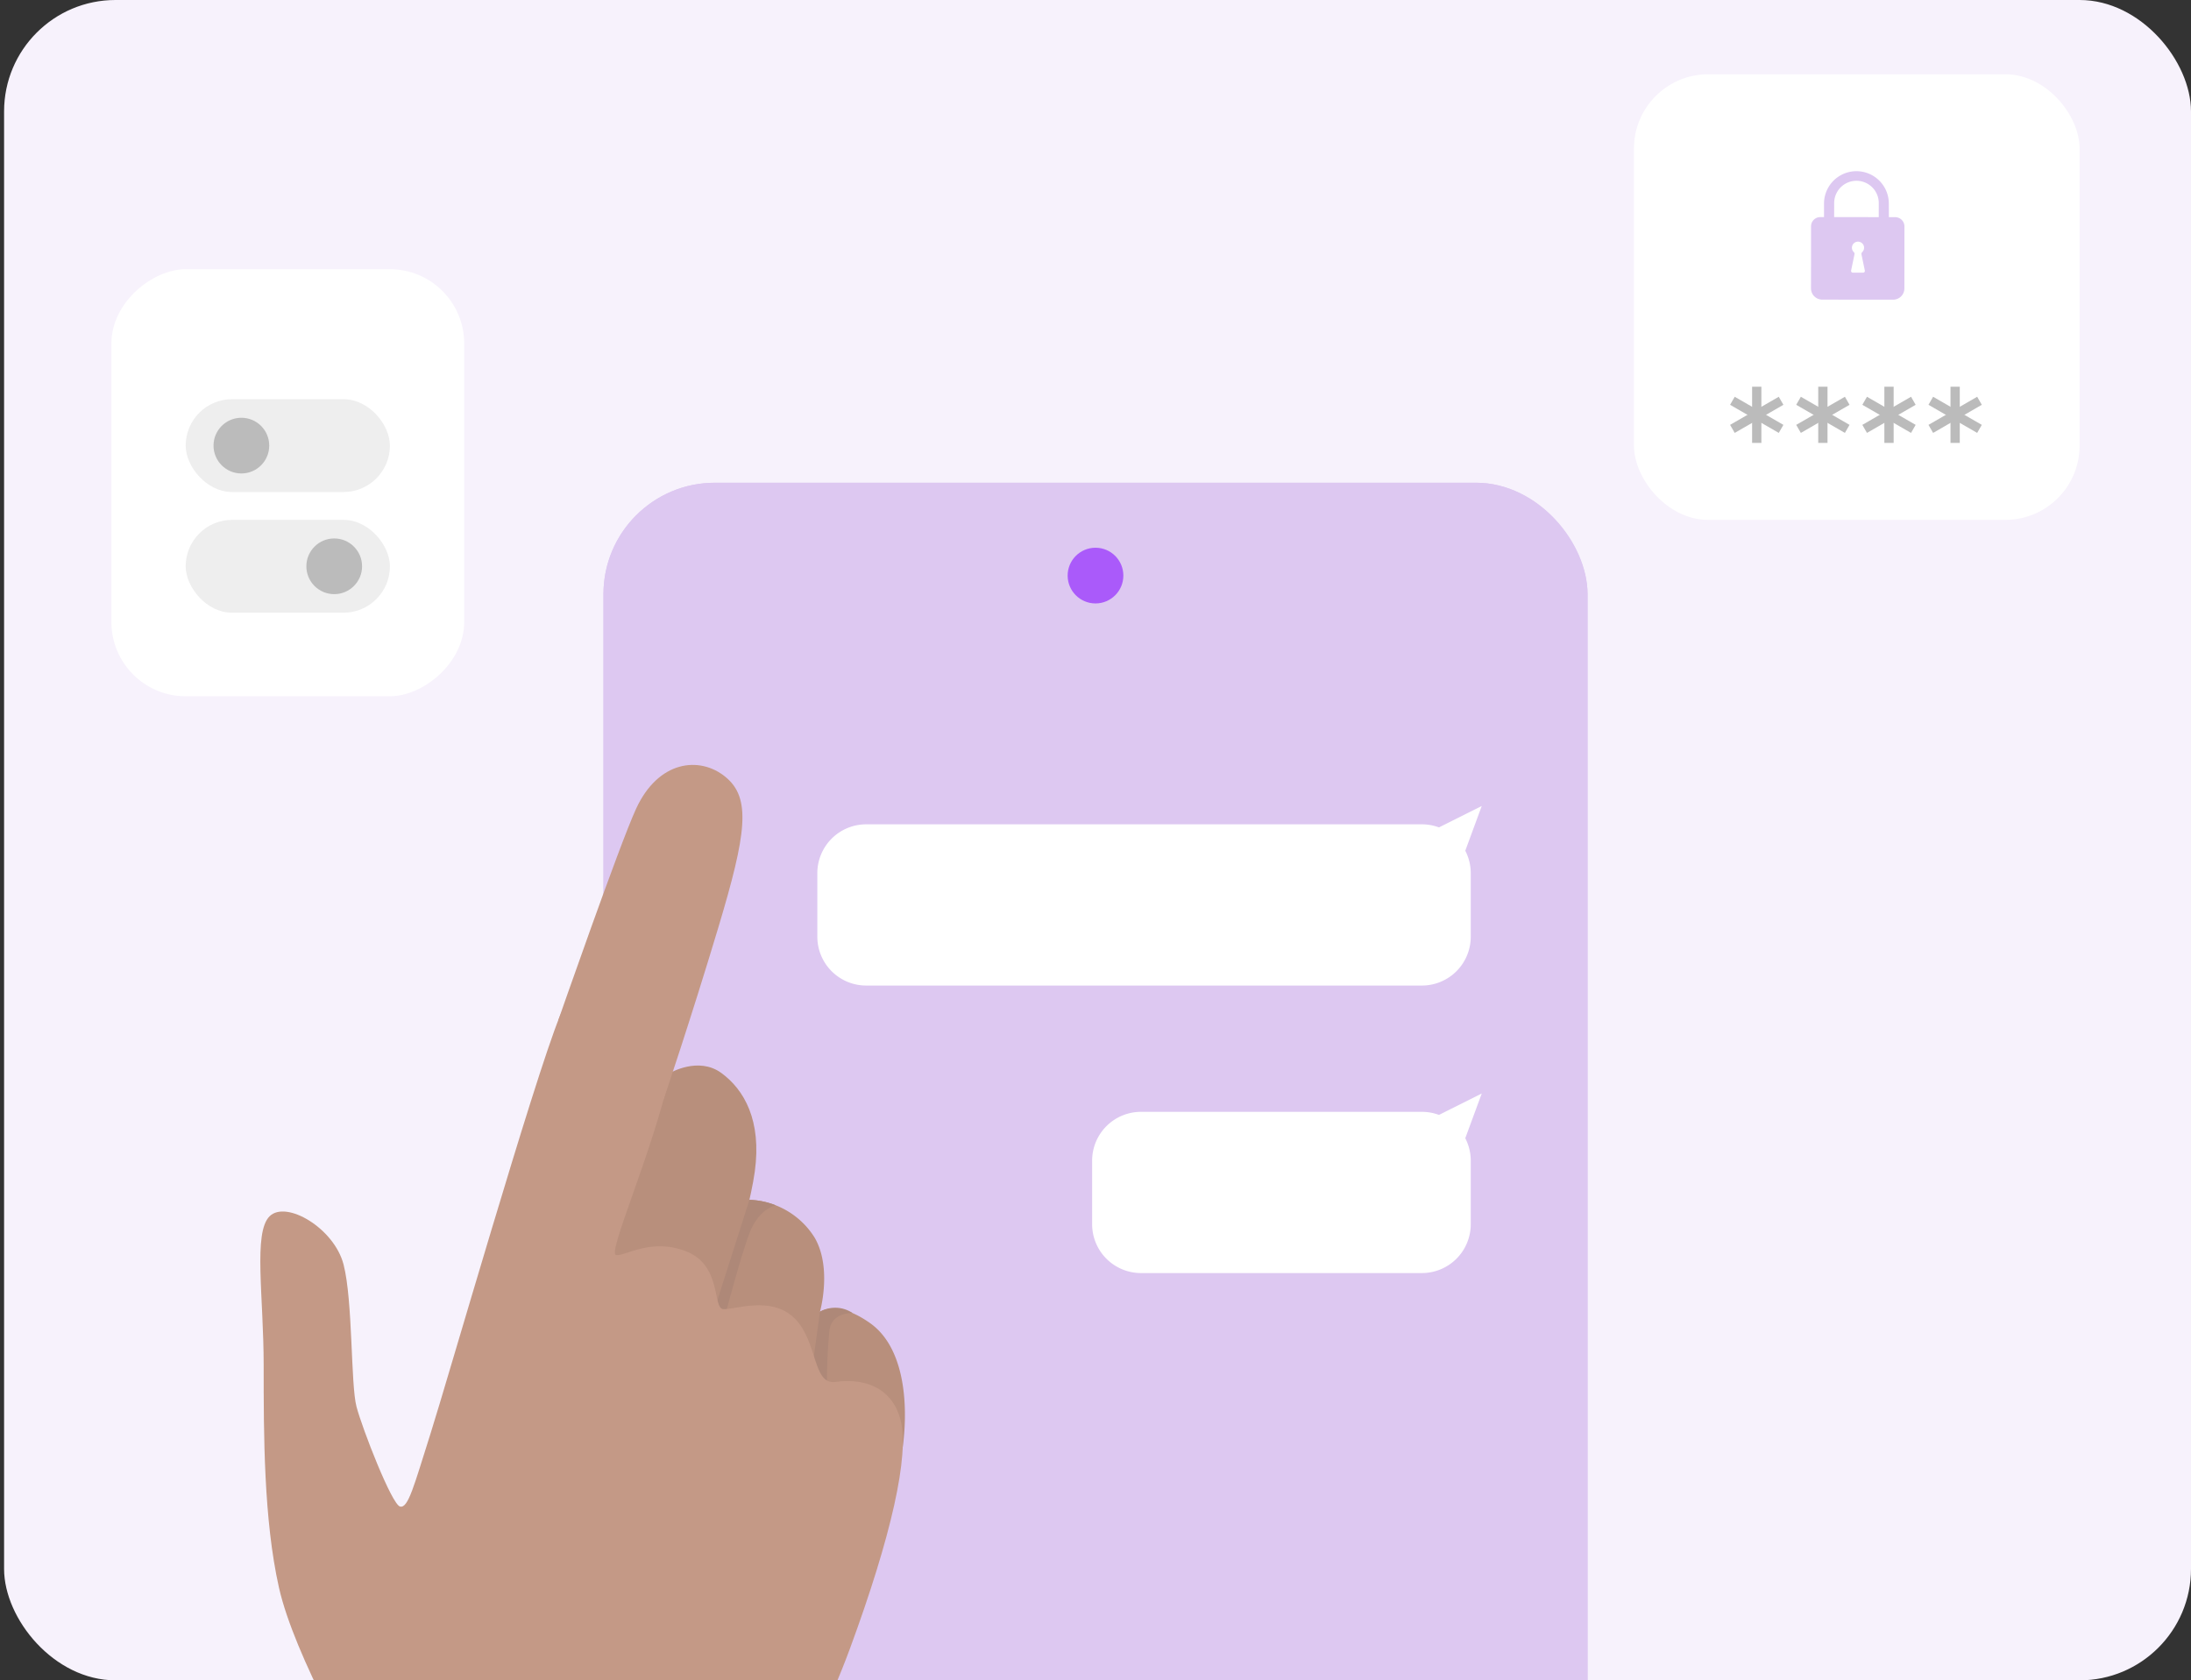 <svg xmlns="http://www.w3.org/2000/svg" xmlns:xlink="http://www.w3.org/1999/xlink" width="236" height="181" viewBox="0 0 236 181">
  <rect x="0" y="0" width="236" height="181" fill="#333333" stroke="none"/>
  <defs>
    <clipPath id="clip-path">
      <rect id="bg-color" width="236" height="181" rx="12" transform="translate(7732 1426)" fill="#7994f9"/>
    </clipPath>
    <clipPath id="clip-path-2">
      <rect id="사각형_17556" data-name="사각형 17556" width="95.214" height="76.66" fill="#fff"/>
    </clipPath>
  </defs>
  <g id="마스크_그룹_1252" data-name="마스크 그룹 1252" transform="translate(-7732 -1426)" clip-path="url(#clip-path)">
    <g id="thum" transform="translate(6755.44 645)">
      <rect id="bg-color-2" data-name="bg-color" width="236" height="181" rx="12" transform="translate(977 781)" fill="#f7f2fc"/>
      <g id="그룹_27550" data-name="그룹 27550" transform="translate(-5172.122 -2034.252)">
        <g id="사각형_17486" data-name="사각형 17486" transform="translate(6213.682 2867.252)" fill="#ddc8f1" stroke="#ddc8f1" stroke-width="4">
          <rect width="106" height="222" rx="12" stroke="none"/>
          <rect x="2" y="2" width="102" height="218" rx="10" fill="none"/>
        </g>
        <circle id="타원_2127" data-name="타원 2127" cx="3" cy="3" r="3" transform="translate(6263.682 2874.252)" fill="#aa5afa"/>
        <g id="그룹_27528" data-name="그룹 27528" transform="translate(6219.556 2891.683)">
          <g id="그룹_27527" data-name="그룹 27527" transform="translate(0 0)" clip-path="url(#clip-path-2)">
            <g id="그룹_27530" data-name="그룹 27530" transform="translate(46.763 41.359)">
              <path id="패스_21683" data-name="패스 21683" d="M5.262,20.442H35.52a5.262,5.262,0,0,0,5.263-5.262V8.339A5.262,5.262,0,0,0,35.52,3.076H5.262A5.262,5.262,0,0,0,0,8.339V15.18a5.262,5.262,0,0,0,5.262,5.262" transform="translate(0 -1.102)" fill="#fff"/>
              <path id="패스_21684" data-name="패스 21684" d="M58.025,2.368,62.761,0,60.92,5Z" transform="translate(-20.795 0)" fill="#fff"/>
            </g>
            <g id="그룹_27531" data-name="그룹 27531" transform="translate(17.164 10.389)">
              <path id="패스_21683-2" data-name="패스 21683" d="M5.262,20.442H65.119a5.262,5.262,0,0,0,5.263-5.262V8.339a5.262,5.262,0,0,0-5.263-5.263H5.262A5.262,5.262,0,0,0,0,8.339V15.18a5.262,5.262,0,0,0,5.262,5.262" transform="translate(0 -1.102)" fill="#fff"/>
              <path id="패스_21684-2" data-name="패스 21684" d="M58.025,2.368,62.761,0,60.92,5Z" transform="translate(8.805 0)" fill="#fff"/>
            </g>
          </g>
        </g>
      </g>
      <g id="hand" transform="translate(1074.032 998.23) rotate(180)">
        <path id="패스_20568" data-name="패스 20568" d="M16.749,27.316a8.647,8.647,0,0,1-7.03-4.082c-1.9-3.277-.569-7.974-.569-7.974s-1.8,1.329-5.41-1.234S-.4,5.588.224.739,31.359,16.494,31.359,16.494Z" transform="translate(0 60.672)" fill="#b88f7c"/>
        <path id="패스_20569" data-name="패스 20569" d="M9.282,26.956s-3.037,1.8-5.506,0S-.59,21.83.169,16.326,4.641,0,4.641,0L17.349,6.36Z" transform="translate(16.003 74.699)" fill="#b88f7c"/>
        <path id="패스_20570" data-name="패스 20570" d="M2.835,13.658,7.195,0,5.676.368S3.84,7.392,2.835,10.05,0,13.07,0,13.07A8.465,8.465,0,0,0,2.835,13.658Z" transform="translate(13.914 74.33)" fill="#ae8878"/>
        <path id="패스_20571" data-name="패스 20571" d="M3.527,8.637,4.666.333,3.527,0h-.76A58.229,58.229,0,0,1,2.5,6.7C2.18,8.632,0,8.489,0,8.489A3.354,3.354,0,0,0,3.527,8.637Z" transform="translate(5.623 67.296)" fill="#ae8878"/>
        <path id="패스_20572" data-name="패스 20572" d="M25.061,101.655s-1.773,5.948,0,8.605,9.111,4.3,11.9-2.53S49.105,68.372,50.877,62.8s2.4-8.1,3.29-7.847,4.049,8.354,4.682,10.757.38,11.39,1.393,15.313,6.2,6.961,7.972,5.189.633-8.605.633-16.072,0-16.579-1.646-23.918S58.6,26.736,55.939,22.18s-5.315-5.568-5.315-9.364V2.564S48.6.919,35.311.16,19.745,1.551,19.366,2.311s0,10.124-.633,11.516S10.128,27.622,5.7,39.644-.757,60.525.256,64.322s4.429,4.429,6.96,4.05,1.9,4.3,4.429,6.834,6.581.886,7.721,1.012.126,4.683,3.922,6.2,6.581-.507,7.594-.38S26.958,93.049,25.061,101.655Z" transform="translate(0.224 0)" fill="#c49986"/>
        <path id="패스_20574" data-name="패스 20574" d="M19.843,8.561s-6.627,19.015-8.4,22.833c-2.4,5.188-6.834,5.695-9.618,3.416s-2.278-6.074.76-16.2S8.507,0,8.507,0Z" transform="translate(17.507 98.736)" fill="#c49986"/>
      </g>
      <g id="그룹_27551" data-name="그룹 27551" transform="translate(-227.921 -1450)">
        <rect id="사각형_17155" data-name="사각형 17155" width="48" height="48" rx="8" transform="translate(1380.481 2239)" fill="#fff"/>
        <g id="그룹_26757" data-name="그룹 26757" transform="translate(1397.689 2250.412) rotate(-9)">
          <path id="합치기_26" data-name="합치기 26" d="M8.562,14.384l-7.542-1.2A1.215,1.215,0,0,1,.015,11.8L1.066,5.2A.994.994,0,0,1,2.2,4.372l.4.064.239-1.494a3.49,3.49,0,0,1,6.892,1.1L9.5,5.533l.676.108A1,1,0,0,1,11,6.779l-1.051,6.6a1.211,1.211,0,0,1-1.387,1.006ZM8.423,5.362l.239-1.494a2.4,2.4,0,1,0-4.744-.755L3.679,4.606Z" transform="translate(0 0)" fill="#ddc8f1" stroke="rgba(0,0,0,0)" stroke-miterlimit="10" stroke-width="1"/>
          <path id="패스_20565" data-name="패스 20565" d="M.608,1.052A.655.655,0,1,1,1.5,1.2a.266.266,0,0,0-.112.232L1.473,3.2a.19.19,0,0,1-.219.2L.707,3.312.16,3.225A.19.19,0,0,1,.012,2.97l.63-1.662a.267.267,0,0,0-.035-.256" transform="translate(4.57 7.608)" fill="#fff"/>
        </g>
        <g id="그룹_26762" data-name="그룹 26762" transform="translate(1391.084 2272.657)">
          <g id="그룹_26758" data-name="그룹 26758" transform="translate(0 0)">
            <line id="선_62" data-name="선 62" y2="6.055" transform="translate(2.622)" fill="none" stroke="#bbb" stroke-width="1"/>
            <line id="선_63" data-name="선 63" y2="6.055" transform="translate(0 1.514) rotate(-60)" fill="none" stroke="#bbb" stroke-width="1"/>
            <line id="선_64" data-name="선 64" y2="6.055" transform="translate(5.244 1.514) rotate(60)" fill="none" stroke="#bbb" stroke-width="1"/>
          </g>
          <g id="그룹_26759" data-name="그룹 26759" transform="translate(7.123 0)">
            <line id="선_65" data-name="선 65" y2="6.055" transform="translate(2.622)" fill="none" stroke="#bbb" stroke-width="1"/>
            <line id="선_66" data-name="선 66" y2="6.055" transform="translate(0 1.514) rotate(-60)" fill="none" stroke="#bbb" stroke-width="1"/>
            <line id="선_67" data-name="선 67" y2="6.055" transform="translate(5.244 1.514) rotate(60)" fill="none" stroke="#bbb" stroke-width="1"/>
          </g>
          <g id="그룹_26760" data-name="그룹 26760" transform="translate(14.246 0)">
            <line id="선_68" data-name="선 68" y2="6.055" transform="translate(2.622)" fill="none" stroke="#bbb" stroke-width="1"/>
            <line id="선_69" data-name="선 69" y2="6.055" transform="translate(0 1.514) rotate(-60)" fill="none" stroke="#bbb" stroke-width="1"/>
            <line id="선_70" data-name="선 70" y2="6.055" transform="translate(5.244 1.514) rotate(60)" fill="none" stroke="#bbb" stroke-width="1"/>
          </g>
          <g id="그룹_26761" data-name="그룹 26761" transform="translate(21.37 0)">
            <line id="선_71" data-name="선 71" y2="6.055" transform="translate(2.622)" fill="none" stroke="#bbb" stroke-width="1"/>
            <line id="선_72" data-name="선 72" y2="6.055" transform="translate(0 1.514) rotate(-60)" fill="none" stroke="#bbb" stroke-width="1"/>
            <line id="선_73" data-name="선 73" y2="6.055" transform="translate(5.244 1.514) rotate(60)" fill="none" stroke="#bbb" stroke-width="1"/>
          </g>
        </g>
      </g>
      <g id="그룹_27552" data-name="그룹 27552" transform="translate(-140.44 -1543)">
        <rect id="사각형_17159" data-name="사각형 17159" width="46" height="38" rx="8" transform="translate(1167 2353) rotate(90)" fill="#fff"/>
        <g id="그룹_26766" data-name="그룹 26766" transform="translate(1137.347 2367.375)">
          <rect id="사각형_17160" data-name="사각형 17160" width="22" height="10" rx="5" transform="translate(-0.347 -0.375)" fill="#eee"/>
          <circle id="타원_198" data-name="타원 198" cx="3" cy="3" r="3" transform="translate(2.653 1.625)" fill="#bbb"/>
        </g>
        <g id="그룹_26767" data-name="그룹 26767" transform="translate(1137.347 2380.358)">
          <rect id="사각형_17161" data-name="사각형 17161" width="22" height="10" rx="5" transform="translate(-0.347 -0.358)" fill="#eee"/>
          <circle id="타원_199" data-name="타원 199" cx="3" cy="3" r="3" transform="translate(12.653 1.642)" fill="#bbb"/>
        </g>
      </g>
    </g>
  </g>
</svg>
